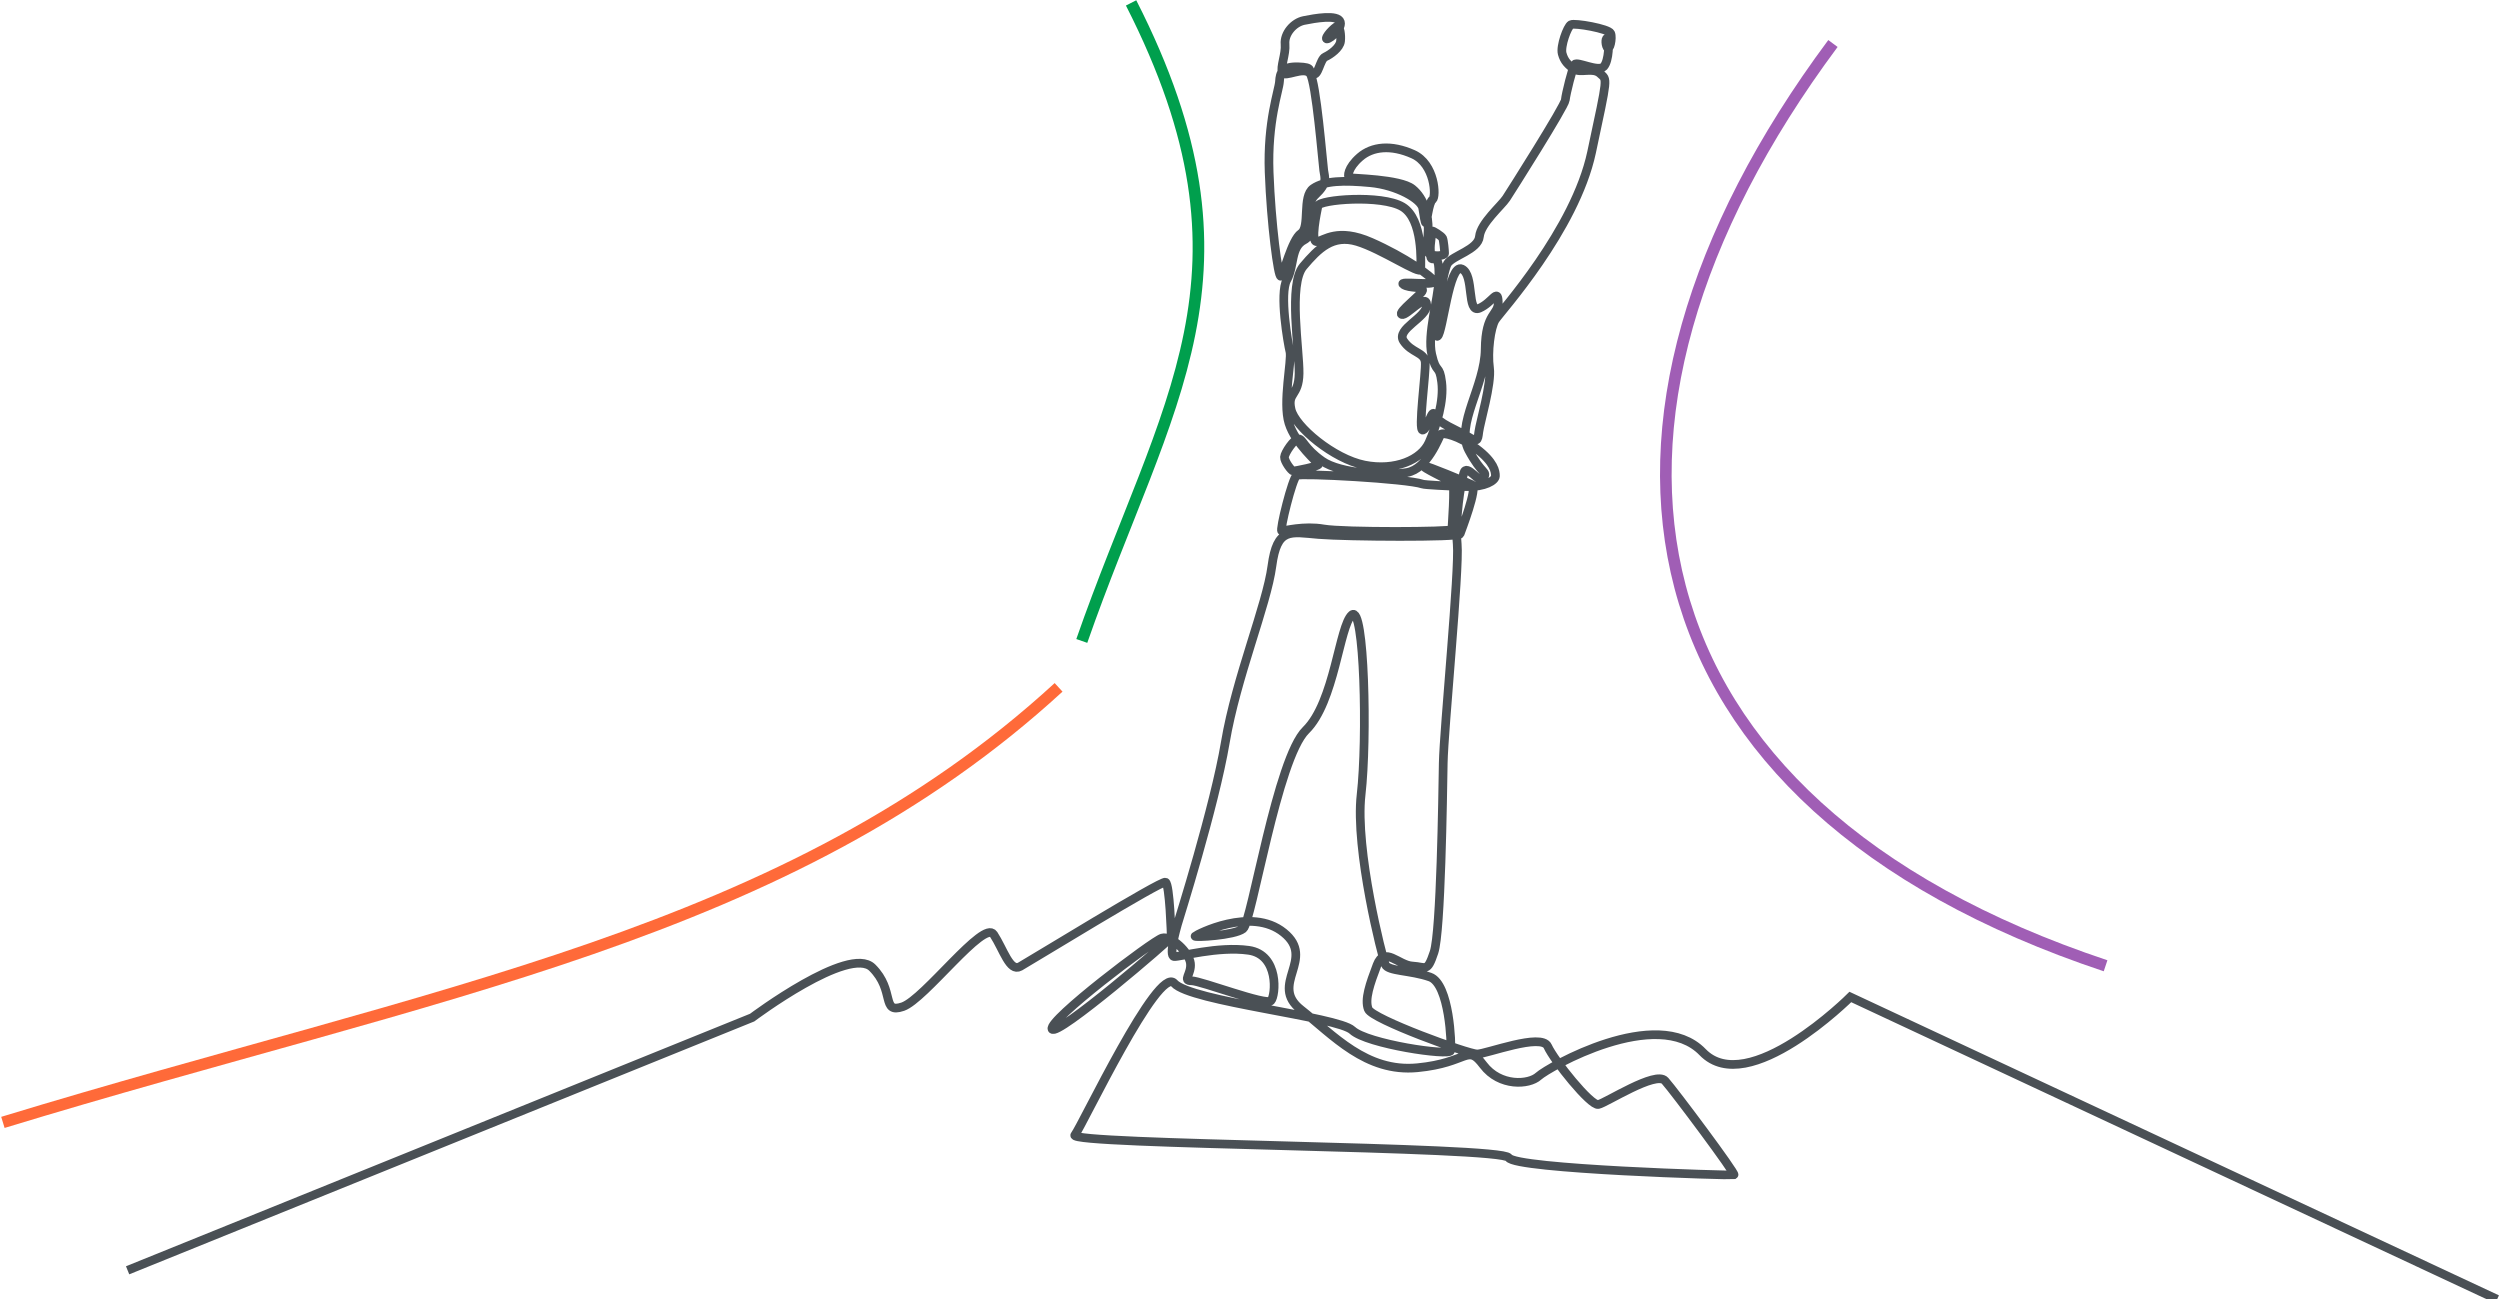 <svg width="431" height="224" viewBox="0 0 431 224" fill="none" xmlns="http://www.w3.org/2000/svg">
<path d="M22 219L129.673 175.433C129.673 175.433 146.424 162.869 150.389 166.825C154.353 170.781 151.869 174.835 155.638 173.553C159.407 172.259 169.611 158.51 171.3 161.086C172.989 163.662 174.078 167.619 175.864 166.63C177.638 165.641 200.213 151.757 200.935 152.087C201.657 152.417 201.927 161.257 201.927 161.562C201.927 161.868 182.092 178.926 181.37 177.411C180.648 175.897 198.757 162.185 200.336 161.721C201.914 161.257 205.01 164.163 205.23 166.056C205.45 167.936 203.774 169.084 205.402 169.084C207.041 169.084 218.274 173.419 219.106 172.539C219.95 171.66 220.562 164.578 215.276 163.833C209.99 163.089 203.383 164.993 202.416 164.908C201.449 164.81 202.771 160.158 202.991 159.364C203.211 158.583 209.366 139.132 211.25 127.959C213.135 116.786 218.384 104.319 219.277 97.591C220.17 90.864 222.422 91.743 227.353 92.146C232.284 92.549 251.494 92.671 251.715 92.06C251.935 91.437 254.798 84.038 253.782 83.574C252.767 83.11 245.964 80.253 245.523 80.338C244.826 80.472 249.928 82.768 250.405 83.208C250.883 83.659 250.307 90.888 250.307 91.291C250.307 91.694 231.648 91.791 228.209 91.193C224.783 90.595 221.406 91.523 220.978 91.535C220.55 91.547 222.801 82.389 223.56 81.962C224.318 81.535 242.587 82.524 245.229 83.452C245.646 83.598 249.586 83.806 252.804 83.891C256.022 83.977 257.784 82.853 257.808 82.084C257.833 81.315 257.612 79.666 254.529 77.359C251.445 75.051 248.692 74.501 248.386 74.892C248.08 75.283 246.135 80.851 242.55 81.462C238.952 82.072 231.073 81.681 227.94 79.483C224.808 77.285 224.612 75.662 223.853 75.662C223.095 75.662 221.48 78.079 221.443 78.8C221.406 79.52 222.654 81.205 222.96 81.205C223.266 81.205 227.365 80.411 227.304 80.057C227.23 79.715 223.339 76.541 222.214 72.963C221.088 69.373 222.74 62.083 222.385 60.63C222.03 59.177 220.537 50.606 221.859 48.237C223.18 45.856 222.458 42.608 224.832 41.374C227.218 40.153 224.502 35.709 226.729 33.621C228.956 31.533 228.381 30.703 228.209 29.359C228.026 28.028 226.9 14.023 225.848 12.68C224.783 11.349 221.467 13.461 221.076 12.509C220.684 11.556 221.7 9.395 221.541 7.6C221.382 5.805 222.997 3.9 224.795 3.534C226.606 3.168 230.681 2.423 231.073 3.791C231.464 5.158 228.576 7.246 228.662 6.599C228.748 5.952 230.497 4.291 230.73 4.487C230.95 4.682 231.244 5.952 231.109 7.112C230.975 8.26 229.372 9.395 228.466 9.81C227.549 10.213 227.255 13.315 226.313 12.741C225.371 12.167 226.582 11.605 223.804 11.52C221.027 11.434 220.672 12.533 220.586 14.047C220.501 15.562 218.47 20.885 218.8 29.726C219.13 38.554 220.354 47.858 220.819 47.626C221.284 47.394 222.691 41.326 224.294 40.239C225.909 39.14 224.428 33.841 226.411 32.485C228.393 31.13 231.672 31.069 236.261 31.496C240.849 31.924 245.021 34.329 245.278 35.88C245.535 37.431 245.633 38.322 245.805 38.432C245.976 38.542 246.294 34.879 246.967 34.414C247.64 33.95 247.407 28.285 243.614 26.587C239.821 24.89 236.566 25.244 234.45 27.088C232.333 28.932 232.272 30.495 232.639 30.629C233.006 30.764 241.387 30.849 243.492 32.559C245.597 34.268 246.27 37.162 246.221 39.604C246.172 42.046 245.633 43.279 246.465 43.78C247.297 44.281 249.047 44.097 249.047 43.682C249.047 43.267 248.888 41.435 248.705 41.057C248.521 40.678 246.918 39.689 246.918 39.836C246.918 39.982 246.514 42.168 246.6 43.096C246.686 44.024 246.465 44.708 247.126 44.647C247.787 44.586 248.154 44.916 248.056 48.212C247.958 51.509 246.037 57.614 246.832 61.107C247.616 64.611 248.154 62.694 248.545 65.893C248.949 69.092 247.689 73.317 246.367 76.284C245.046 79.251 240.555 81.23 235.233 80.179C229.91 79.117 223.254 73.573 222.581 70.582C221.896 67.578 223.902 68.372 223.963 64.379C224.025 60.386 222.079 49.018 224.685 45.917C227.304 42.815 229.776 40.373 233.972 41.631C238.157 42.876 244.936 47.492 244.936 46.442C244.936 45.392 245.389 37.809 241.791 35.66C238.182 33.511 227.414 34.402 227.218 35.489C227.01 36.576 225.86 41.826 227.047 41.655C228.234 41.484 230.583 39.213 236.358 41.753C242.134 44.293 246.991 47.712 247.212 48.53C247.432 49.336 240.91 48.347 241.95 49.055C242.99 49.763 245.389 49.36 245.254 50.068C245.132 50.764 240.874 53.89 241.669 54.22C242.464 54.55 245.915 50.349 245.964 52.572C246 54.782 240.592 56.711 241.975 58.787C243.357 60.862 245.535 60.704 245.707 62.413C245.878 64.123 244.385 74.514 245.315 74.147C246.233 73.793 246.894 70.191 247.359 71.546C247.824 72.902 251.225 74.16 252.963 75.21C254.7 76.272 254.749 76.064 254.945 74.465C255.141 72.853 257.172 66.125 256.792 63.427C256.413 60.716 256.952 56.454 257.784 55.136C258.616 53.817 271.525 39.665 274.388 26.258C277.251 12.851 277.092 13.84 275.868 12.692C274.645 11.544 272.491 12.668 271.402 11.923C270.313 11.178 269.665 10.518 269.322 9.249C268.979 7.979 270.215 4.596 270.827 4.255C271.439 3.913 277.337 4.938 277.679 5.744C278.022 6.55 277.496 8.87 277.092 8.199C276.688 7.527 276.835 6.294 277.141 6.697C277.447 7.112 277.41 10.457 276.492 11.471C275.575 12.484 271.867 10.518 271.476 11.105C271.084 11.691 269.971 16.135 269.86 17.234C269.75 18.333 260.512 32.913 259.68 34.182C258.848 35.452 255.275 38.493 255.055 40.776C254.835 43.072 250.43 44.036 249.549 45.441C248.668 46.845 246.906 58.628 247.836 57.968C248.766 57.309 249.818 45.355 252.02 46.368C254.223 47.37 252.804 54.122 255.055 53.133C257.306 52.144 258.212 49.629 258.297 52.01C258.383 54.391 256.107 53.792 256.046 60.191C255.985 66.589 250.895 73.256 253.207 77.603C255.52 81.95 256.438 81.095 255.789 82.414C255.141 83.733 252.877 79.715 252.351 81.559C251.825 83.403 250.834 89.398 251.225 93.819C251.629 98.239 248.913 125.798 248.815 131.537C248.717 137.276 248.411 160.61 247.224 164.175C246.037 167.729 245.866 166.678 243.492 166.544C241.106 166.41 238.659 163.052 237.411 166.349C236.163 169.646 235.233 172.283 235.893 173.993C236.554 175.714 253.073 181.71 254.663 181.71C256.254 181.71 265.774 178.022 266.826 180.391C267.89 182.772 274.229 190.684 275.55 190.416C276.872 190.147 285.461 184.555 287.052 186.325C288.643 188.096 299.337 202.419 298.945 202.553C298.554 202.687 261.21 201.564 260.096 199.586C258.983 197.608 183.976 197.4 185.298 195.691C186.619 193.981 199.663 166.349 202.44 169.511C205.218 172.674 230.632 175.25 233.14 177.619C235.649 179.988 249.928 182.1 250.099 181.136C250.271 180.171 249.916 169.621 246.527 168.437C243.137 167.252 239.332 167.472 238.818 166.288C238.316 165.091 233.569 146.47 234.658 136.97C235.747 127.471 235.245 104.124 233.067 106.005C230.889 107.885 230.094 121.036 225.138 125.883C220.183 130.731 215.802 158.925 214.322 160.109C212.841 161.294 205.769 161.66 206.038 161.391C206.295 161.135 215.68 156.214 221.32 160.781C226.961 165.348 218.714 169.707 224.269 174.054C229.824 178.413 235.502 184.933 244.361 184.078C253.22 183.224 252.889 179.854 255.728 183.614C258.579 187.375 263.596 187.046 265.248 185.531C266.899 184.017 285.694 173.272 293.525 181.38C301.356 189.488 319 171.88 319 171.88L430.5 224" stroke="#4A5055" stroke-width="1.5" stroke-miterlimit="10"/>
<path d="M186.5 110.5C200.915 69.187 218.816 47.211 195 0.5" stroke="#009F4D" stroke-width="2"/>
<path d="M316 7.5C267.072 73.292 279 138.5 363 166.5" stroke="#A05EB5" stroke-width="2"/>
<path d="M0.5 193.5C75.257 170.695 135.76 161.397 182.5 118.5" stroke="#FF6A39" stroke-width="2"/>
</svg>
